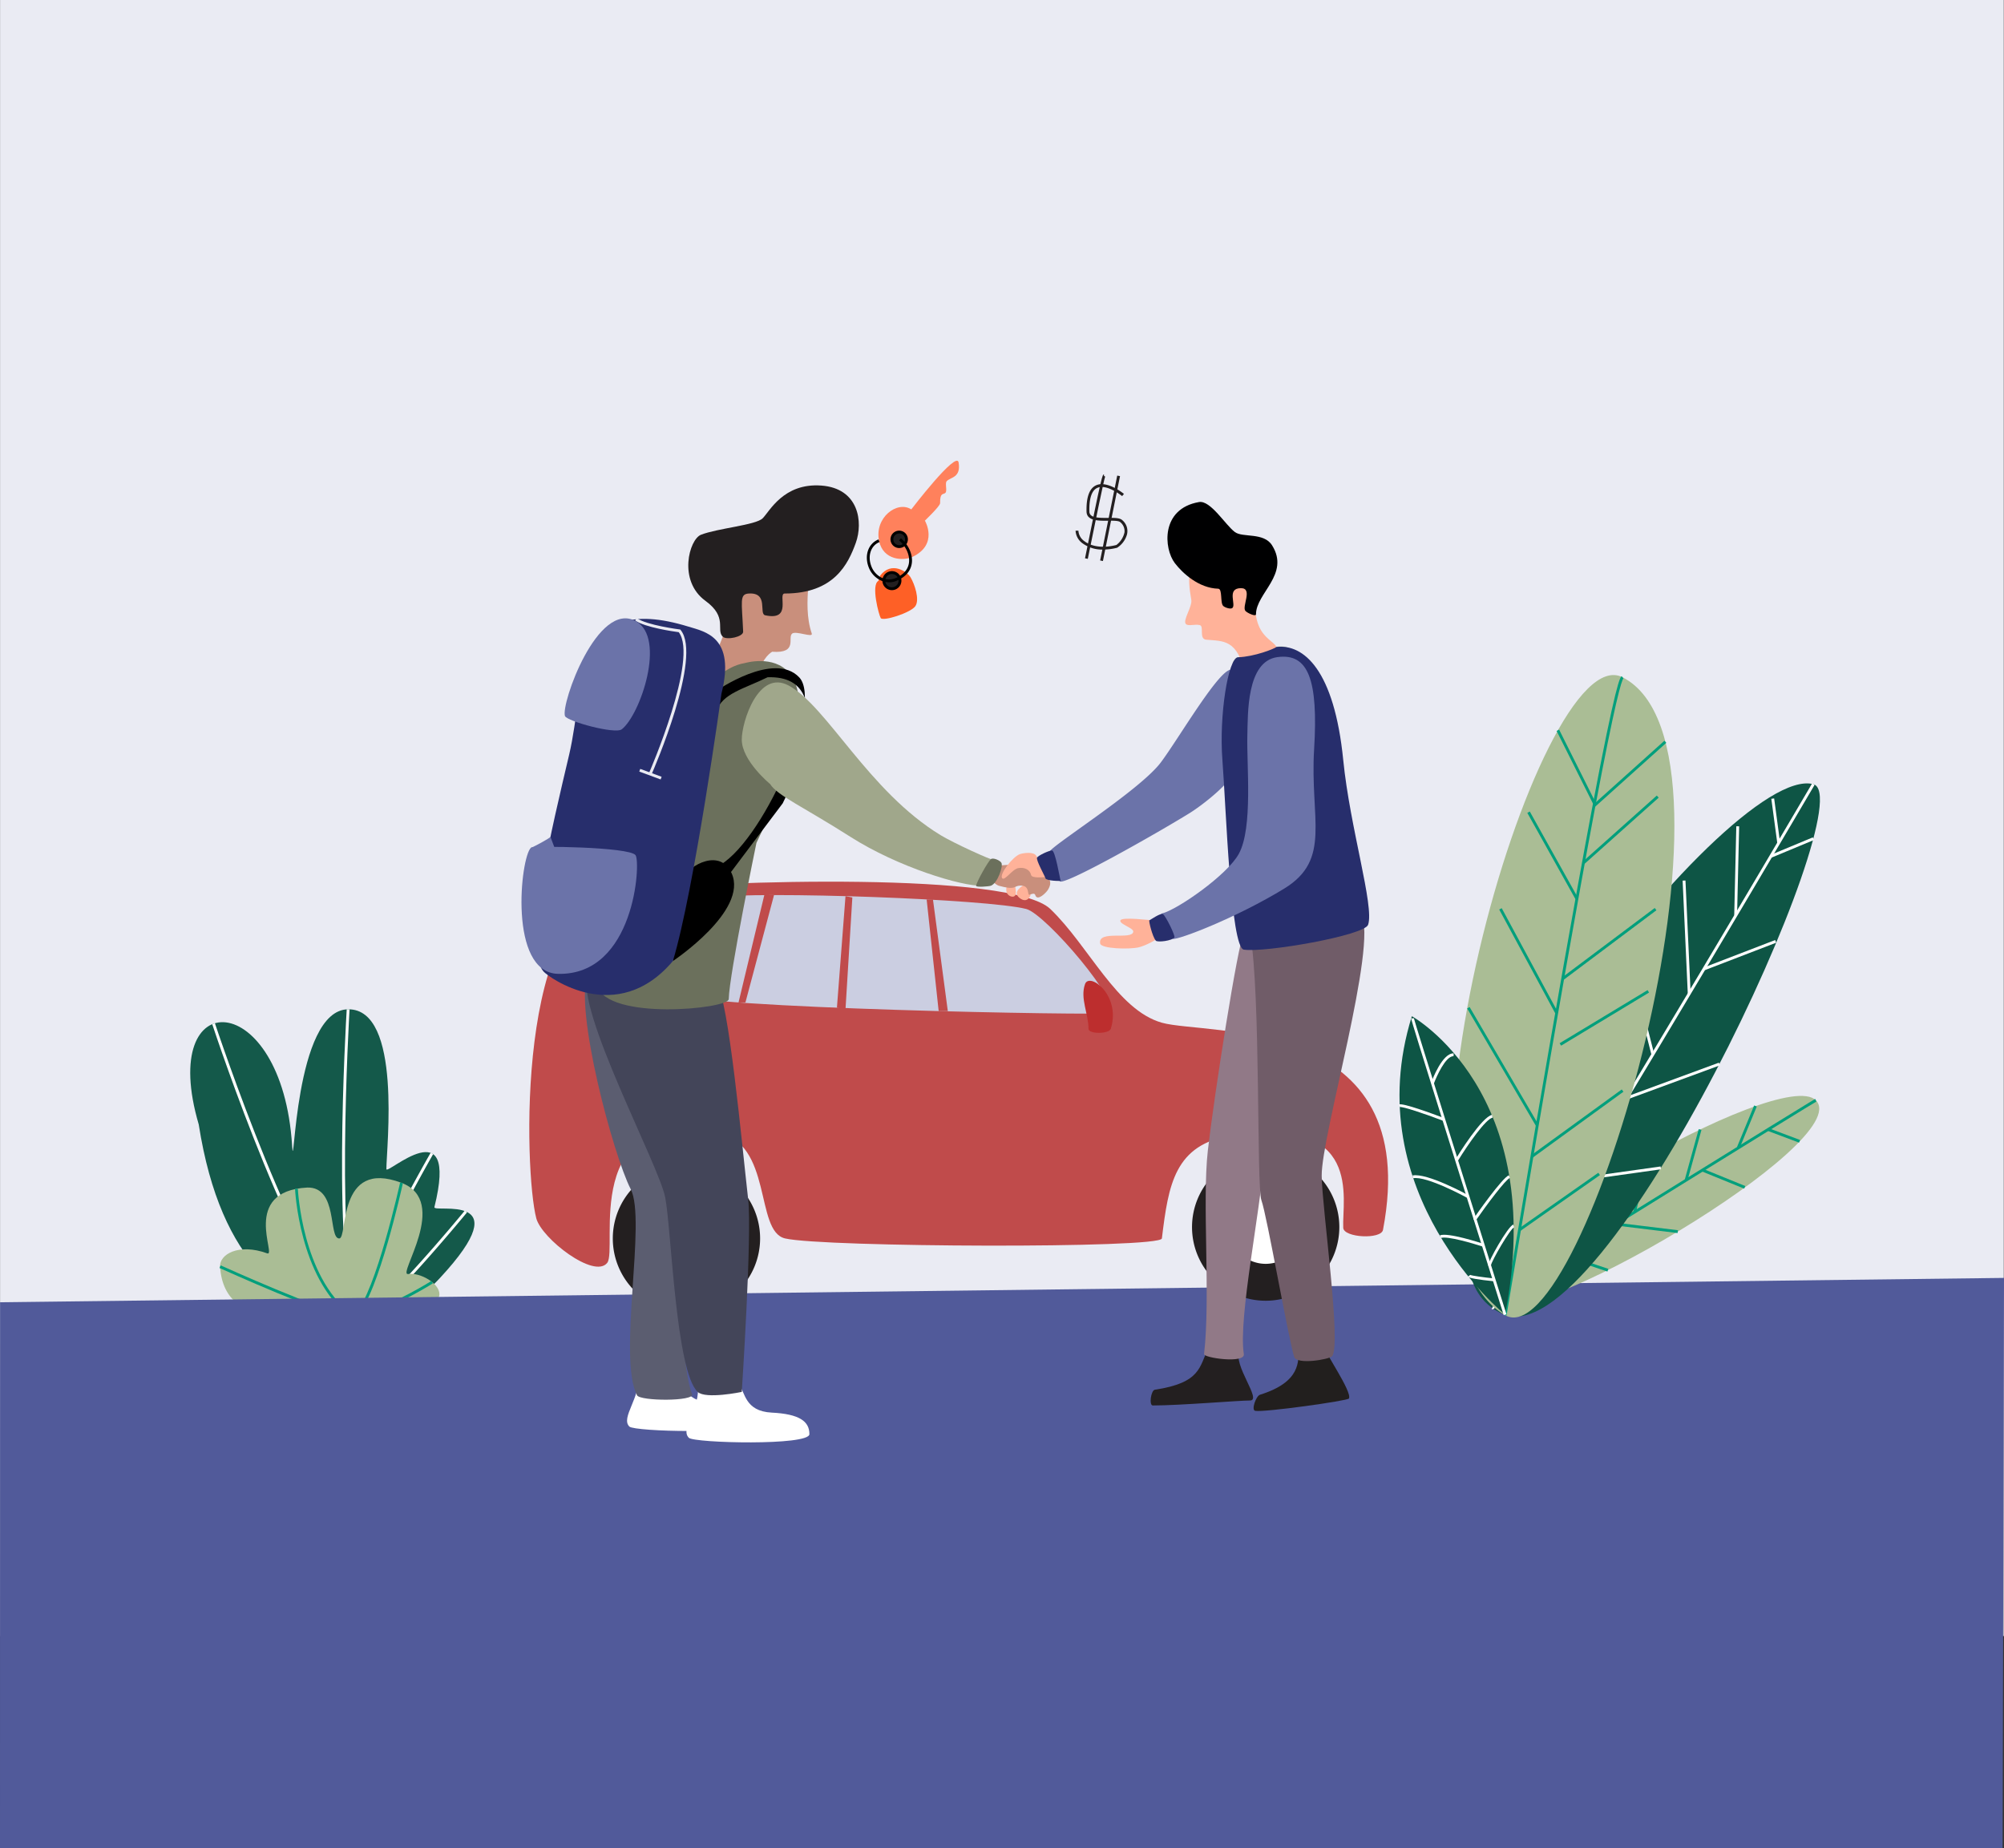 <svg xmlns="http://www.w3.org/2000/svg" width="768" height="708.492" viewBox="0 0 768 708.492">
  <rect x="0" y="0" width="768" height="708.492" fill="#333333" stroke="none"/>
  <g id="Illustration" transform="translate(0.019 -24)">
    <rect id="Rectangle_374" data-name="Rectangle 374" width="767.891" height="627.167" transform="translate(0.007 24)" fill="#eaebf3"/>
    <path id="Path_118" data-name="Path 118" d="M374.585,2492.2c-23.126-2.978-48.723-19.078-57.26-73.614-16.018-54.533,32.037-52.487,35.788,8.182.871,14.11.682-52.137,21.472-52.312s14.656,52.994,14.656,61.255c0,2.581,27.948-23.938,18.405,14.578-.616,2.484,33.367-6.48,2.1,27.189C403.256,2484.453,391.944,2494.44,374.585,2492.2Z" transform="translate(-241.185 -1963.556)" fill="#14594a"/>
    <path id="Path_119" data-name="Path 119" d="M414.736,2517.222c-20.4-12.034-52.49-108.625-53.846-112.73l1.033-.342c.331,1,33.311,100.308,53.365,112.128Z" transform="translate(-279.581 -1987.904)" fill="#fff"/>
    <path id="Path_120" data-name="Path 120" d="M643.6,2492.635c-10.545-16.009-4.771-114.231-4.519-118.4l1.08.066c-.061,1.019-6,102.032,4.341,117.739Z" transform="translate(-506.222 -1963.369)" fill="#fff"/>
    <path id="Path_121" data-name="Path 121" d="M673.078,2743.433h-.05a1.905,1.905,0,0,1-1.683-1.007c-3.929-7.052,24.3-56.852,27.537-62.507l.945.54c-8.7,15.219-30.6,55.925-27.526,61.439a.828.828,0,0,0,.77.445h.036c4.14,0,25.487-24.035,38.864-40.243l.841.694C709.364,2706.965,679.09,2743.433,673.078,2743.433Z" transform="translate(-533.852 -2214.039)" fill="#fff"/>
    <path id="Path_122" data-name="Path 122" d="M427.342,2786.373c-13.259-.345-48.055,8.521-49.762-18.4-.3-4.68,7.061-9.113,18.063-5.113,3.749,1.362-10.225-23.858,15.338-25.22,11.929-.341,7.984,19.518,12.269,19.518,3.409,0-1.022-30.766,23.859-21.329,18.8,7.128-1.856,35.676,2.554,34.96C458.524,2769.345,480.171,2787.75,427.342,2786.373Z" transform="translate(-293.26 -2258.408)" fill="#aabd95"/>
    <path id="Path_123" data-name="Path 123" d="M424.315,2939.323c-7.189-.064-46.275-17.711-47.935-18.463l.448-.99c.405.179,40.536,18.3,47.5,18.358Z" transform="translate(-292.283 -2410.802)" fill="#029f7c"/>
    <path id="Path_124" data-name="Path 124" d="M557.948,2805.348c-19.067-14.639-20.684-48.324-20.7-48.664l1.08-.045c.015.334,1.62,33.517,20.273,47.845Z" transform="translate(-424.199 -2276.951)" fill="#029f7c"/>
    <path id="Path_125" data-name="Path 125" d="M665.965,2794.443l-.785-.753c7.98-8.312,17.15-49.871,17.244-50.29l1.063.233C683.108,2745.352,674.146,2785.9,665.965,2794.443Z" transform="translate(-529.104 -2266.095)" fill="#029f7c"/>
    <path id="Path_126" data-name="Path 126" d="M683.817,2966.455l-.328-1.036c12.73-4.022,25.807-12.34,25.939-12.419l.587.915C709.884,2954,696.688,2962.391,683.817,2966.455Z" transform="translate(-544.118 -2437.97)" fill="#029f7c"/>
    <path id="Path_127" data-name="Path 127" d="M.012,2793.793l767.969-9.333-.534,218.624-767.466,0Z" transform="translate(0 -2270.592)" fill="#515a9a"/>
    <path id="Path_128" data-name="Path 128" d="M3082.427,2637.3c-12.863-19.646,110.628-90.045,123.959-76.714C3222.05,2576.247,3092.5,2652.686,3082.427,2637.3Z" transform="translate(-2510.52 -2114.815)" fill="#aabd95"/>
    <path id="Path_129" data-name="Path 129" d="M3085.683,2643.1l-.573-.925c.72-.443,71.507-44.435,105.623-65.5,17.836-11.011,18.238-11.182,18.409-11.256l.43,1c-.3.144-3.722,2.2-18.266,11.182C3157.189,2598.659,3086.4,2642.651,3085.683,2643.1Z" transform="translate(-2513.488 -2120.148)" fill="#029f7c"/>
    <rect id="Rectangle_375" data-name="Rectangle 375" width="1.087" height="12.966" transform="translate(677.305 457.455) rotate(-69.42)" fill="#029f7c"/>
    <rect id="Rectangle_376" data-name="Rectangle 376" width="17.3" height="1.087" transform="translate(665.635 463.752) rotate(-67.6)" fill="#029f7c"/>
    <rect id="Rectangle_377" data-name="Rectangle 377" width="1.089" height="17.608" transform="translate(652.114 473.012) rotate(-67.84)" fill="#029f7c"/>
    <path id="Path_130" data-name="Path 130" d="M3212.539,2487.335l-1.049-.291,5.375-19.424,1.048.291Z" transform="translate(-2565.874 -2010.779)" fill="#029f7c"/>
    <rect id="Rectangle_378" data-name="Rectangle 378" width="1.089" height="24.089" transform="translate(618.979 493.761) rotate(-83.07)" fill="#029f7c"/>
    <rect id="Rectangle_379" data-name="Rectangle 379" width="21.416" height="1.089" transform="translate(625.89 488.572) rotate(-77.59)" fill="#029f7c"/>
    <rect id="Rectangle_380" data-name="Rectangle 380" width="1.089" height="17.496" transform="translate(599.424 505.842) rotate(-71.37)" fill="#029f7c"/>
    <path id="Path_131" data-name="Path 131" d="M3266.818,2779.862l-.573-.926.287.463-.411-.351c.565-.9,4.164-14.011,6.3-22.068l1.053.278C3267.617,2779.367,3267.042,2779.725,3266.818,2779.862Z" transform="translate(-2661.92 -2277.229)" fill="#fff"/>
    <path id="Path_132" data-name="Path 132" d="M3047.547,2096.644c-56.952-26.351,86.286-211.8,119.2-203.02C3186.339,1898.844,3086.735,2114.776,3047.547,2096.644Z" transform="translate(-2471.83 -1569.016)" fill="#0e5545"/>
    <path id="Path_133" data-name="Path 133" d="M3085.359,2095.031a.675.675,0,0,1-.359-.1l.562-.935a.362.362,0,0,0-.292-.045c5.254-2.16,90.26-145.444,122.568-200.475l.94.551c-11.984,20.41-117.254,199.457-123.227,200.973A.775.775,0,0,1,3085.359,2095.031Z" transform="translate(-2513.398 -1569.145)" fill="#fff"/>
    <rect id="Rectangle_381" data-name="Rectangle 381" width="17.676" height="1.089" transform="matrix(0.923, -0.384, 0.384, 0.923, 678.388, 351.782)" fill="#fff"/>
    <rect id="Rectangle_382" data-name="Rectangle 382" width="1.087" height="17.167" transform="matrix(0.991, -0.133, 0.133, 0.991, 678.815, 330.206)" fill="#fff"/>
    <rect id="Rectangle_383" data-name="Rectangle 383" width="34.224" height="1.089" transform="translate(664.594 374.95) rotate(-88.66)" fill="#fff"/>
    <rect id="Rectangle_384" data-name="Rectangle 384" width="29.431" height="1.089" transform="matrix(0.933, -0.359, 0.359, 0.933, 652.836, 394.912)" fill="#fff"/>
    <rect id="Rectangle_385" data-name="Rectangle 385" width="1.087" height="43.419" transform="translate(644.822 361.576) rotate(-2.61)" fill="#fff"/>
    <rect id="Rectangle_386" data-name="Rectangle 386" width="37.928" height="1.089" transform="matrix(0.938, -0.345, 0.345, 0.938, 623.148, 444.445)" fill="#fff"/>
    <rect id="Rectangle_387" data-name="Rectangle 387" width="32.465" height="1.089" transform="matrix(0.99, -0.139, 0.139, 0.99, 604.239, 475.666)" fill="#fff"/>
    <path id="Path_134" data-name="Path 134" d="M2959.682,2320.955,2945.31,2281.8l1.024-.375,14.37,39.151Z" transform="translate(-2347.601 -1858.099)" fill="#fff"/>
    <rect id="Rectangle_388" data-name="Rectangle 388" width="1.089" height="41.335" transform="translate(622.668 388.299) rotate(-14.3)" fill="#fff"/>
    <path id="Path_135" data-name="Path 135" d="M3020.991,1907.929c-53.973-30.712,12.638-261.155,45-244.546C3119.688,1690.944,3050.744,1924.864,3020.991,1907.929Z" transform="translate(-2444.186 -1379.76)" fill="#aabd95"/>
    <path id="Path_136" data-name="Path 136" d="M3111.969,1910.017l-1.08-.181c.2-1.218,20.412-122.807,33.748-193.675,9.3-49.441,10.854-50.72,11.437-51.2l.693.84c-.7.682-3.082,8.164-11.06,50.564C3132.38,1787.22,3112.169,1908.8,3111.969,1910.017Z" transform="translate(-2534.627 -1381.755)" fill="#029f7c"/>
    <rect id="Rectangle_389" data-name="Rectangle 389" width="36.783" height="1.089" transform="matrix(0.744, -0.668, 0.668, 0.744, 610.479, 332.514)" fill="#029f7c"/>
    <rect id="Rectangle_390" data-name="Rectangle 390" width="1.089" height="31.342" transform="matrix(0.894, -0.447, 0.447, 0.894, 596.523, 304.181)" fill="#029f7c"/>
    <rect id="Rectangle_391" data-name="Rectangle 391" width="44.29" height="1.087" transform="matrix(0.8, -0.6, 0.6, 0.8, 598.693, 398.634)" fill="#029f7c"/>
    <rect id="Rectangle_392" data-name="Rectangle 392" width="1.089" height="45.359" transform="translate(574.531 372.652) rotate(-28.35)" fill="#029f7c"/>
    <rect id="Rectangle_393" data-name="Rectangle 393" width="39.387" height="1.094" transform="matrix(0.856, -0.517, 0.517, 0.856, 597.679, 423.903)" fill="#029f7c"/>
    <rect id="Rectangle_394" data-name="Rectangle 394" width="1.089" height="52.235" transform="translate(562.247 410.576) rotate(-30.34)" fill="#029f7c"/>
    <rect id="Rectangle_395" data-name="Rectangle 395" width="42.962" height="1.089" transform="matrix(0.809, -0.588, 0.588, 0.809, 586.737, 466.883)" fill="#029f7c"/>
    <rect id="Rectangle_396" data-name="Rectangle 396" width="37.291" height="1.089" transform="translate(581.986 494.98) rotate(-35.06)" fill="#029f7c"/>
    <rect id="Rectangle_397" data-name="Rectangle 397" width="1.087" height="38.039" transform="translate(585.299 335.606) rotate(-29.15)" fill="#029f7c"/>
    <rect id="Rectangle_398" data-name="Rectangle 398" width="38.144" height="1.089" transform="matrix(0.746, -0.666, 0.666, 0.746, 606.466, 354.365)" fill="#029f7c"/>
    <path id="Path_137" data-name="Path 137" d="M2929.419,2503.586s-56.937-46.329-35.724-114.427C2893.694,2389.16,2946.162,2418.184,2929.419,2503.586Z" transform="translate(-2352.642 -1975.611)" fill="#0e5545"/>
    <path id="Path_138" data-name="Path 138" d="M2949.055,2507.2c-16.233-51.6-35.569-113.229-35.516-113.8l1.08.1-.54-.048.54-.08c.325,1.619,23.347,74.953,35.476,113.5Z" transform="translate(-2372.797 -1979.063)" fill="#fff"/>
    <path id="Path_139" data-name="Path 139" d="M2957.4,2479.917l-1.023-.375c.428-1.168,4.32-11.426,8.623-11.242l-.043,1.079h-.066C2961.918,2469.384,2958.482,2476.97,2957.4,2479.917Z" transform="translate(-2407.927 -2040.505)" fill="#fff"/>
    <path id="Path_140" data-name="Path 140" d="M2904.758,2583.084c-7.369-2.8-15.588-5.54-16.6-5.271l-.417-1c1.5-.659,12.671,3.461,17.4,5.257Z" transform="translate(-2351.641 -2129.428)" fill="#fff"/>
    <path id="Path_141" data-name="Path 141" d="M3008.867,2616.959l-.927-.571c1.031-1.679,10.189-16.435,14.071-17.1l.18,1.08C3019.622,2600.8,3012.81,2610.528,3008.867,2616.959Z" transform="translate(-2450.207 -2147.921)" fill="#fff"/>
    <path id="Path_142" data-name="Path 142" d="M2937.708,2736.524c-.155-.085-15.561-8.553-20.792-7.542l-.207-1.069c5.633-1.063,20.878,7.3,21.526,7.659Z" transform="translate(-2375.396 -2253.319)" fill="#fff"/>
    <path id="Path_143" data-name="Path 143" d="M3046.96,2745.384l-.9-.624c1.122-1.62,11.039-15.775,13.626-16.771l.392,1.017C3058.37,2729.666,3051.125,2739.4,3046.96,2745.384Z" transform="translate(-2481.467 -2253.457)" fill="#fff"/>
    <path id="Path_144" data-name="Path 144" d="M2991.416,2859.221c-3.687-1.217-13.759-4.188-16.05-3.3l-.4-1.013c3.07-1.195,15.394,2.816,16.788,3.279Z" transform="translate(-2423.172 -2357.355)" fill="#fff"/>
    <path id="Path_145" data-name="Path 145" d="M3077.8,2848.75c-.36-1.152,7.507-15.118,9.586-15.8l.342,1.034c-1.44.479-8.67,12.892-8.872,14.578l-.327-.039Z" transform="translate(-2507.48 -2339.526)" fill="#fff"/>
    <path id="Path_146" data-name="Path 146" d="M3044.773,2942.558c-6.159-.623-9.509-1.217-9.954-1.764l.846-.684c.5.3,5.1.949,9.218,1.367Z" transform="translate(-2472.249 -2427.4)" fill="#fff"/>
    <path id="Path_147" data-name="Path 147" d="M1065.906,2248.733c-4.94,6.323-25.127-9.3-27.188-17.061-4.642-17.471-7.963-121.308,32.205-125.532s149.951-7.265,164.783,6.947,25.489,38.707,42.748,43.6,100.416-3.02,84.75,79.416c-.72,3.748-15.051,3.013-15.239-.8-.54-10.979,7.908-43.294-42.593-35.435-22.073,3.437-24.388,18.839-26.908,39.515-.48,3.929-129.7,3.42-144.394,0-11.82-2.754-4.431-36.669-26.307-40.8C1055.178,2188.666,1070.14,2243.319,1065.906,2248.733Z" transform="translate(-833.212 -1740.644)" fill="#c04b4b"/>
    <path id="Path_148" data-name="Path 148" d="M1474.333,2136.5c7.4,1.9,37.476,36.984,31.664,39.92-1.98,1-160.469-1.865-165.36-7.456-6.794-7.77,2.175-35.583,12.419-36.879C1373.087,2129.55,1459.49,2132.686,1474.333,2136.5Z" transform="translate(-1081.049 -1764.053)" fill="#cbcee1"/>
    <circle id="Ellipse_73" data-name="Ellipse 73" cx="26.594" cy="26.594" r="26.594" transform="translate(458.431 467.799)" fill="#231f20"/>
    <path id="Path_149" data-name="Path 149" d="M2475.4,2737.955a28.228,28.228,0,1,1,28.226-28.229A28.258,28.258,0,0,1,2475.4,2737.955Zm0-53.189a24.959,24.959,0,1,0,24.961,24.958A24.99,24.99,0,0,0,2475.4,2684.766Z" transform="translate(-1990.366 -2215.335)" fill="#231f20"/>
    <circle id="Ellipse_74" data-name="Ellipse 74" cx="15.169" cy="15.169" r="15.169" transform="translate(469.856 479.224)" fill="#fff"/>
    <path id="Path_150" data-name="Path 150" d="M2529.927,2780.516a16.258,16.258,0,1,1,16.258-16.258A16.257,16.257,0,0,1,2529.927,2780.516Zm0-30.338a14.08,14.08,0,1,0,14.08,14.08,14.081,14.081,0,0,0-14.08-14.08Z" transform="translate(-2044.897 -2269.866)" fill="#231f20"/>
    <circle id="Ellipse_75" data-name="Ellipse 75" cx="26.594" cy="26.594" r="26.594" transform="translate(236.458 472.153)" fill="#231f20"/>
    <path id="Path_151" data-name="Path 151" d="M1242.077,2762.152a28.227,28.227,0,1,1,28.227-28.227A28.258,28.258,0,0,1,1242.077,2762.152Zm0-53.188a24.961,24.961,0,1,0,24.962,24.961A24.991,24.991,0,0,0,1242.077,2708.964Z" transform="translate(-979.023 -2235.179)" fill="#231f20"/>
    <circle id="Ellipse_76" data-name="Ellipse 76" cx="15.169" cy="15.169" r="15.169" transform="translate(247.883 483.578)" fill="#fff"/>
    <path id="Path_152" data-name="Path 152" d="M1296.608,2804.716a16.258,16.258,0,1,1,16.258-16.258A16.259,16.259,0,0,1,1296.608,2804.716Zm0-30.339a14.08,14.08,0,1,0,14.08,14.081A14.081,14.081,0,0,0,1296.608,2774.377Z" transform="translate(-1033.554 -2289.71)" fill="#231f20"/>
    <path id="Path_153" data-name="Path 153" d="M1597.37,1978.349l4.609,42.81h3.508l-5.7-42.81Z" transform="translate(-1242.268 -1609.568)" fill="#c04b4b"/>
    <path id="Path_154" data-name="Path 154" d="M1409.616,1971.34l-3.287,42.776,3.287.6,2.624-42.864Z" transform="translate(-1085.611 -1603.819)" fill="#c04b4b"/>
    <path id="Path_155" data-name="Path 155" d="M1196.81,2010.263l9.879-41.164h3.724l-10.956,41.164Z" transform="translate(-913.801 -1601.983)" fill="#c04b4b"/>
    <path id="Path_156" data-name="Path 156" d="M2216.526,2314.981c1.673-4.65,13.842,4.2,9.885,17.127-.627,2.047-8.582,2.142-8.569,0C2217.875,2326.319,2214.554,2320.46,2216.526,2314.981Z" transform="translate(-1800.721 -1913.754)" fill="#bd2e2e"/>
    <path id="Path_157" data-name="Path 157" d="M2209.843,1281.017a12.767,12.767,0,0,1-7.91-2.383,6.314,6.314,0,0,1-2.684-4.86h1.08a5.251,5.251,0,0,0,2.262,4c2.854,2.212,7.339,2.752,12.306,1.479a8.372,8.372,0,0,0,3.09-4.805,4.416,4.416,0,0,0-1.621-3.947c-.637-.587-2.7-.565-4.706-.54-3.623.031-8.13.079-8.216-3.486-.133-5.452,1.065-8.83,3.56-10.046,4.251-2.063,10.513,3.031,10.777,3.25l-.692.841c-.059-.049-5.984-4.871-9.609-3.111-2.077,1.012-3.06,4.053-2.947,9.041.056,2.313,2.98,2.466,7.117,2.423,2.419-.025,4.5-.043,5.456.835a5.432,5.432,0,0,1,1.837,5.538,8.912,8.912,0,0,1-3.779,5.07A21.538,21.538,0,0,1,2209.843,1281.017Z" transform="translate(-1787.068 -1046.346)" fill="#231f20"/>
    <path id="Path_158" data-name="Path 158" d="M2220.387,1267.686l-1.067-.214c6.452-32.132,6.66-32.132,7.258-32.132v.54l.464.27C2226.6,1237.15,2222.822,1255.557,2220.387,1267.686Z" transform="translate(-1803.525 -1029.46)" fill="#231f20"/>
    <rect id="Rectangle_399" data-name="Rectangle 399" width="33.191" height="1.089" transform="translate(421.591 238.846) rotate(-78.62)" fill="#231f20"/>
    <path id="Path_159" data-name="Path 159" d="M1797.25,1229.109s5.306,9.116-4.885,13.873c-3.21,1.5-11.171,1.44-12.724-6.244-1.789-8.841,6.964-15.479,12.365-12,0,0,17.356-22.7,18.128-18.007.979,5.952-3.148,5.608-4.562,7.2-.742.837.281,3.625-.481,4.442s-2.125-.285-2.041,3.959c.025,1.3-6.877,7.6-5.8,6.776" transform="translate(-1442.786 -1005.471)" fill="#ff815c"/>
    <circle id="Ellipse_77" data-name="Ellipse 77" cx="2.79" cy="2.79" r="2.79" transform="translate(341.789 227.959)" fill="#231f20"/>
    <path id="Path_160" data-name="Path 160" d="M1808.453,1361.626a3.333,3.333,0,1,1,3.333-3.333A3.334,3.334,0,0,1,1808.453,1361.626Zm0-5.579a2.244,2.244,0,1,0,2.245,2.244A2.244,2.244,0,0,0,1808.453,1356.047Z" transform="translate(-1463.875 -1127.549)"/>
    <path id="Path_161" data-name="Path 161" d="M1773.8,1439.727c-2.925,1.564.195,13.163.885,14.263.853,1.361,11.443-2,13.245-4.535,1.775-2.5-.238-8.429-1.8-11.067-1.281-2.16-7.27-6.35-11.624-.72" transform="translate(-1437.18 -1193.062)" fill="#fe6026"/>
    <circle id="Ellipse_78" data-name="Ellipse 78" cx="3.098" cy="3.098" r="3.098" transform="translate(338.692 243.485)" fill="#231f20"/>
    <path id="Path_162" data-name="Path 162" d="M1791.552,1448.525a3.643,3.643,0,1,1,3.643-3.643A3.642,3.642,0,0,1,1791.552,1448.525Zm0-6.2a2.554,2.554,0,1,0,2.554,2.554A2.554,2.554,0,0,0,1791.552,1442.329Z" transform="translate(-1449.762 -1198.3)"/>
    <path id="Path_163" data-name="Path 163" d="M1763.341,1388.131a7.694,7.694,0,0,1-3.016-.629,9.088,9.088,0,0,1-4.786-5.008c-1.827-4.587-.23-9.231,3.713-10.8l.4,1.011c-3.368,1.343-4.7,5.378-3.1,9.388a7.978,7.978,0,0,0,4.2,4.409,6.3,6.3,0,0,0,4.859.1c3.06-1.241,4.9-3.248,5.3-5.806.459-2.93-1.063-6.427-3.779-8.7l.7-.836c3.008,2.52,4.68,6.415,4.166,9.708-.324,2.061-1.62,4.886-5.965,6.647A7.13,7.13,0,0,1,1763.341,1388.131Z" transform="translate(-1422.6 -1140.916)"/>
    <path id="Path_164" data-name="Path 164" d="M2079.269,2112.333s-1.187,3.458-4.271,1,1.732-4.923,2.137-5.2S2079.269,2112.333,2079.269,2112.333Z" transform="translate(-1684.338 -1745.154)" fill="#ffb299"/>
    <path id="Path_165" data-name="Path 165" d="M2536.261,1605.843a39.672,39.672,0,0,0,15.387-4.11,8.826,8.826,0,0,1,3.494.18c1.177,1.371-21.156,8.882-20.438,5.695C2534.742,1607.4,2535.744,1605.885,2536.261,1605.843Z" transform="translate(-2062.131 -1329.83)" fill="#b4c49e"/>
    <path id="Path_166" data-name="Path 166" d="M1390.558,3161.058c2.678,3.314,2.284,10.715,12.823,11.241s14.42,3.336,14.4,8.254c-.016,4.515-44.119,3.419-46.191,1.405-3.646-3.537,4.743-11.768,3.337-20.2C1374.25,3157.7,1388.37,3158.358,1390.558,3161.058Z" transform="translate(-1107.611 -2606.792)" fill="#fff"/>
    <path id="Path_167" data-name="Path 167" d="M1263.428,3141.382c2.588,3.2,2.207,10.352,12.386,10.86s13.931,3.224,13.915,7.975c-.017,4.363-42.624,3.3-44.627,1.357-3.521-3.419,4.581-11.369,3.224-19.514C1247.674,3138.143,1261.315,3138.767,1263.428,3141.382Z" transform="translate(-1003.916 -2590.716)" fill="#fff"/>
    <path id="Path_168" data-name="Path 168" d="M1155.474,2285.161c-5.171,13.581,9.759,69.4,16.5,82.532,6.089,11.857-5.07,64.382,2.409,79,1.175,2.3,22.231,2.382,21.112-.439-4.883-12.3-4.4-56.6-5-75.413-.71-21.958-2.6-70.537-18.517-85.682C1168.386,2281.741,1157.236,2280.527,1155.474,2285.161Z" transform="translate(-930.277 -1887.839)" fill="#5b5d70"/>
    <path id="Path_169" data-name="Path 169" d="M1158.027,2268.46c-4.9,13.581,27.219,73,29.713,85.682,2.36,12,4.033,66.675,12.443,74.567,3.081,2.89,16.9,0,16.9,0s3.994-60.408,2.449-73.872c-2.392-20.84-7.438-76.714-12.156-83.022C1199.971,2261.905,1162.222,2256.821,1158.027,2268.46Z" transform="translate(-932.831 -1871.139)" fill="#434559"/>
    <path id="Path_170" data-name="Path 170" d="M2051.681,2101.721a3.485,3.485,0,0,0,0,.474,2.551,2.551,0,0,0,2.259,2.762c2.56.208.846-4.44.846-5.666s-2.179-.955-2.554,0a13.108,13.108,0,0,0-.562,2.617" transform="translate(-1666.049 -1737.241)" fill="#ffb299"/>
    <path id="Path_171" data-name="Path 171" d="M2213.272,1651.248c-4.129-1.921-20.621,26.611-27.4,35.552-8.279,10.913-43.464,32.811-42.656,34.365a38.926,38.926,0,0,1,3.924,11c.54,2.617,37.841-18.6,49.773-25.99,4.64-2.88,13.5-9.81,16.352-14.467C2218.552,1683.078,2222.44,1655.517,2213.272,1651.248Z" transform="translate(-1741.108 -1370.435)" fill="#6b73a9"/>
    <path id="Path_172" data-name="Path 172" d="M2436.995,1384.425c-2.782,2.839-3.78,6.5-2.1,15.76.48,2.654-3.448,8.047-2.04,9.359.994.927,3.475-.117,5.34.4,1.69.464-.459,5.309,2.412,5.579,6.59.61,12.026-.3,15.032,13.53.818,3.761,12.256-5.472,12.256-9.321,0-5.112-11.2-3.157-8.044-25.558C2460.7,1388.022,2453.685,1367.4,2436.995,1384.425Z" transform="translate(-1978.374 -1146.306)" fill="#ffb299"/>
    <path id="Path_173" data-name="Path 173" d="M2359.918,3113.8c10.468,0,33.23-1.934,37.242-1.906,4.86.034-6.908-13.976-3.89-19.057,0,0-10.716-3.662-12.07-.954-3.493,6.989-2.7,13.2-20.487,15.881C2359.208,3107.99,2358.4,3113.8,2359.918,3113.8Z" transform="translate(-1918.151 -2551.035)" fill="#231f20"/>
    <path id="Path_174" data-name="Path 174" d="M2472.793,2335.583c-.179,1.487,15.839,3.763,15.24,0-2.193-13.789,6.505-55.453,7.621-74.023,1.421-23.7,18.142-87.146,19.886-92.86,2.049-6.717-23.369.039-27.507,5.714-2.193,3.007-11.458,62.6-13.79,83.152C2472,2277.4,2475.333,2313.813,2472.793,2335.583Z" transform="translate(-2011.376 -1792.533)" fill="#917987"/>
    <path id="Path_175" data-name="Path 175" d="M2595.624,3090.625c-.179,4.888.974,12.836-14.854,17.781-1.535.48-3.419,5.877-1.837,6.168,3.48.641,35.457-3.851,35.922-4.718,1.389-2.583-9.966-18.634-9.07-19.231C2606.873,3089.9,2595.722,3088.088,2595.624,3090.625Z" transform="translate(-2097.923 -2549.753)" fill="#221f1e"/>
    <path id="Path_176" data-name="Path 176" d="M2570.616,2157.785c4.11,23.01,2.371,96.929,4.33,102.271,2.125,5.792,10.181,52.346,12.53,59.957.982,3.183,13.414.993,14.512-.189,3.761-4.045-3.8-56.582-3.951-69.148-.18-15.538,21.6-88.658,15.155-100.43C2608.007,2140.766,2568.715,2147.144,2570.616,2157.785Z" transform="translate(-2091.539 -1775.905)" fill="#705c68"/>
    <path id="Path_177" data-name="Path 177" d="M2416.2,1333.705c-1.238-1.191-.2-6.551-1.916-6.6-7.453-.213-13.679-5.974-16.608-9.795-4.26-5.536-5.538-20.868,9.263-23.425,4.413-.761,10.135,8.835,13.734,11.5,3.045,2.253,11.073,0,14.267,5.111,6.931,11.087-6.175,18.313-6.175,26.406,0,1.06-3.338-.486-4.045-1.278-1.481-1.66,2.98-8.731-1.7-8.731-5.759,0-1.6,6.6-3.407,7.666C2418.851,1335,2416.833,1334.316,2416.2,1333.705Z" transform="translate(-1947.445 -1077.431)" fill="#000001"/>
    <path id="Path_178" data-name="Path 178" d="M2531.281,1602.233c10.418-1.143,22.15,8.735,25.6,43.376,2.589,26.025,11.973,56.061,9.523,63.137-1.418,4.1-39.461,10.759-47.625,9.525-5.073-.766-6.794-54.436-8.207-72.662-1.32-17.008,2.193-39.289,6.016-39.416,6.192-.205,13.951-3.24,14.693-3.96" transform="translate(-2042.124 -1330.246)" fill="#272e6c"/>
    <path id="Path_179" data-name="Path 179" d="M2273.1,2182.174c-2.926-.083-13.7-1.569-14.039,0-.308,1.44,5.129,2.829,4.952,4.282-.409,3.348-13.7-.823-12.682,4.535.379,2.006,11.229,2.315,14.852,1.425,2.292-.563,6.9-2.756,8.313-4.476C2275.432,2186.792,2274.579,2182.218,2273.1,2182.174Z" transform="translate(-1829.726 -1805.292)" fill="#ffb299"/>
    <path id="Path_180" data-name="Path 180" d="M2413.506,1653.53c.229-8.014-.4-28.3,11.5-29.936s15.715,8.709,14.082,35.379,6.8,42.182-11.431,53.34-40.276,19.594-42.726,19.323c0,0-6.659-9.179-4.082-9.8,5.715-1.361,24.955-14.679,29.4-22.858C2415.7,1688.969,2413.187,1664.916,2413.506,1653.53Z" transform="translate(-1935.496 -1347.698)" fill="#6b73a9"/>
    <path id="Path_181" data-name="Path 181" d="M2361.306,2171.424c1.1.708,4.806,8.3,4.4,8.919-.842,1.289-6.492,1.991-7.137,1.238-1.342-1.566-2.776-7.682-2.478-7.781S2360.414,2170.851,2361.306,2171.424Z" transform="translate(-1915.646 -1797.001)" fill="#272e6c"/>
    <path id="Path_182" data-name="Path 182" d="M2011.359,2067.082l.389-.047c1.94-.228,10.541-1.165,11.857.047,1.485,1.369,13.334,2.443,9.071,9.081-.7,1.092-3.863,4.263-4.718,2.177-.208-.511-.271-1.178-2.178-.359-1.26.539.454-4.083-4.264-3.44-1.888.258-1.36,1.717-7.621,0-1.508-.414-4.807-4-4.807-4Z" transform="translate(-1631.134 -1711.004)" fill="#c98f7c"/>
    <path id="Path_183" data-name="Path 183" d="M1442.191,1402.5c3.135,2.2-2.171,16.67,1.929,28.727.6,1.769-5.96-1.093-7.475,0-2.007,1.44,2.412,7.716-7.716,6.992,0,0-3.858,2.171-4.823,7.957l-22.426,7s8.439-20.77,10.128-25.335S1425.114,1390.5,1442.191,1402.5Z" transform="translate(-1133.046 -1164.382)" fill="#c98f7c"/>
    <path id="Path_184" data-name="Path 184" d="M1387.8,1316.563c-2.724-2.676,2.06-7.412-6.659-13.756-10.61-7.727-6.183-23.56-1.688-25.318,6.385-2.5,20.979-3.675,23.632-6.3s7.957-13.58,22.426-12.562,16.155,14.038,13.262,22-8.2,19.389-27.247,19.389c-2.8,0,3.135,10.628-7.474,8.341-2.551-.55,1.458-8.794-6.269-8.341-3.686.216-2.653,3.035-2.171,14.609C1395.7,1316.635,1389.241,1317.975,1387.8,1316.563Z" transform="translate(-1110.831 -1048.5)" fill="#231f20"/>
    <path id="Path_185" data-name="Path 185" d="M1235.392,1633.526s43.72-13.064,4.444,68.942c0,0-10.375,50.145-10.619,59.871-.092,3.792-46.446,8.346-50.437-5.079S1203.825,1638.6,1235.392,1633.526Z" transform="translate(-949.962 -1355.353)" fill="#6b705c"/>
    <path id="Path_186" data-name="Path 186" d="M1345.054,2064.457l-3.264,31.137s29.03-19.315,22.5-33.688C1360.006,2052.472,1348.319,2058.3,1345.054,2064.457Z" transform="translate(-1083.936 -1703.188)"/>
    <path id="Path_187" data-name="Path 187" d="M1434.52,1724.2l3.339,4.944,22.062-29.337s25.037-49.384-5.806-48.314c-8.709,4.336-17.417,6.149-19.595,13.043v-7.869s22.041-15.3,31.7-5.165S1451.575,1716.364,1434.52,1724.2Z" transform="translate(-1159.976 -1367.874)"/>
    <path id="Path_188" data-name="Path 188" d="M1488.45,1700.12c.025-6.84,6.355-26.916,17.962-20.684,14.7,7.892,30.6,40.55,58.239,57.367,4.871,2.965,19.323,9.607,20.684,9.607,2.733,0-2.16,9.673-4.9,9.771-7.62.272-32.113-7.111-50.346-18.74-17.963-11.456-28.078-15.847-30.752-20.218C1499.337,1717.222,1488.419,1708.283,1488.45,1700.12Z" transform="translate(-1204.199 -1392.655)" fill="#a0a78b"/>
    <path id="Path_189" data-name="Path 189" d="M1121.926,1571.534s-10.457,75.626-18.621,102.534c-21.515,25.455-47.729,6.091-49.529,4.05-8.164-9.254,3.4-55.975,9.8-83.277,6.168-26.306,1.271-62.592,45.649-48.986C1115.674,1547.836,1127.382,1549.769,1121.926,1571.534Z" transform="translate(-845.451 -1281.662)" fill="#272e6c"/>
    <path id="Path_190" data-name="Path 190" d="M1267.633,1601.3l-1-.436c.194-.443,19.154-44.045,11.458-54.155-1.772-.234-12.919-1.8-16.724-4.5l.63-.887c3.83,2.718,16.324,4.319,16.451,4.33l.214.027.137.168C1287.264,1556.148,1268.438,1599.459,1267.633,1601.3Z" transform="translate(-1017.99 -1280.368)" fill="#eaebf3"/>
    <path id="Path_191" data-name="Path 191" d="M1111.406,1579.205c.72,1.979,19.231,7.075,21.778,5.078,7.131-5.6,17.055-34.916,5.437-41.421C1123.9,1534.629,1109.765,1574.669,1111.406,1579.205Z" transform="translate(-894.91 -1280.721)" fill="#6b73a9"/>
    <path id="Path_192" data-name="Path 192" d="M1039.59,2011.289c.767-.153,7.379-3.719,7.471-4.179l2.262,6.042Z" transform="translate(-836.126 -1662.324)" fill="#6b73a9"/>
    <path id="Path_193" data-name="Path 193" d="M1023.033,2028.791c.866-.78,37.712-.36,40.084,2.853,2.066,2.8-.342,46.181-29.726,45.489C1014.325,2076.68,1018.967,2032.455,1023.033,2028.791Z" transform="translate(-819.569 -1679.826)" fill="#6b73a9"/>
    <line id="Line_14" data-name="Line 14" x2="8.187" y2="3.022" transform="translate(245.166 319.274)"/>
    <rect id="Rectangle_400" data-name="Rectangle 400" width="1.089" height="8.727" transform="translate(244.973 319.766) rotate(-69.74)" fill="#eaebf3"/>
    <path id="Path_194" data-name="Path 194" d="M1993.082,2053.691c-1.1.9-5.43,8.6-5.658,10.191-.1.687,4.917.277,5.658,0,2.581-.963,4.761-7.455,4.044-8.771C1996.6,2054.152,1993.929,2053,1993.082,2053.691Z" transform="translate(-1613.365 -1700.348)" fill="#6b705c"/>
    <path id="Path_195" data-name="Path 195" d="M2058.919,2044.163s-2.725,0-3.727-1.751-5.069-1.08-6.3-.651c-2.7.956-7.939,7.646-6.791,9.2.923,1.251,3.848-3.42,6.184-3.85s4.469.562,4.912,2.627c.281,1.311,4.226.951,7.19.628Z" transform="translate(-1658.07 -1690.335)" fill="#ffb299"/>
    <path id="Path_196" data-name="Path 196" d="M2117.018,2038.915c.436-.767,4.5-2.728,5.718-2.716,1.246.015,2.969,10.582,3.312,11.575.085.247-5.579.043-5.8-.9C2120.053,2046.062,2116.5,2039.823,2117.018,2038.915Z" transform="translate(-1719.594 -1686.177)" fill="#272e6c"/>
  </g>
</svg>
